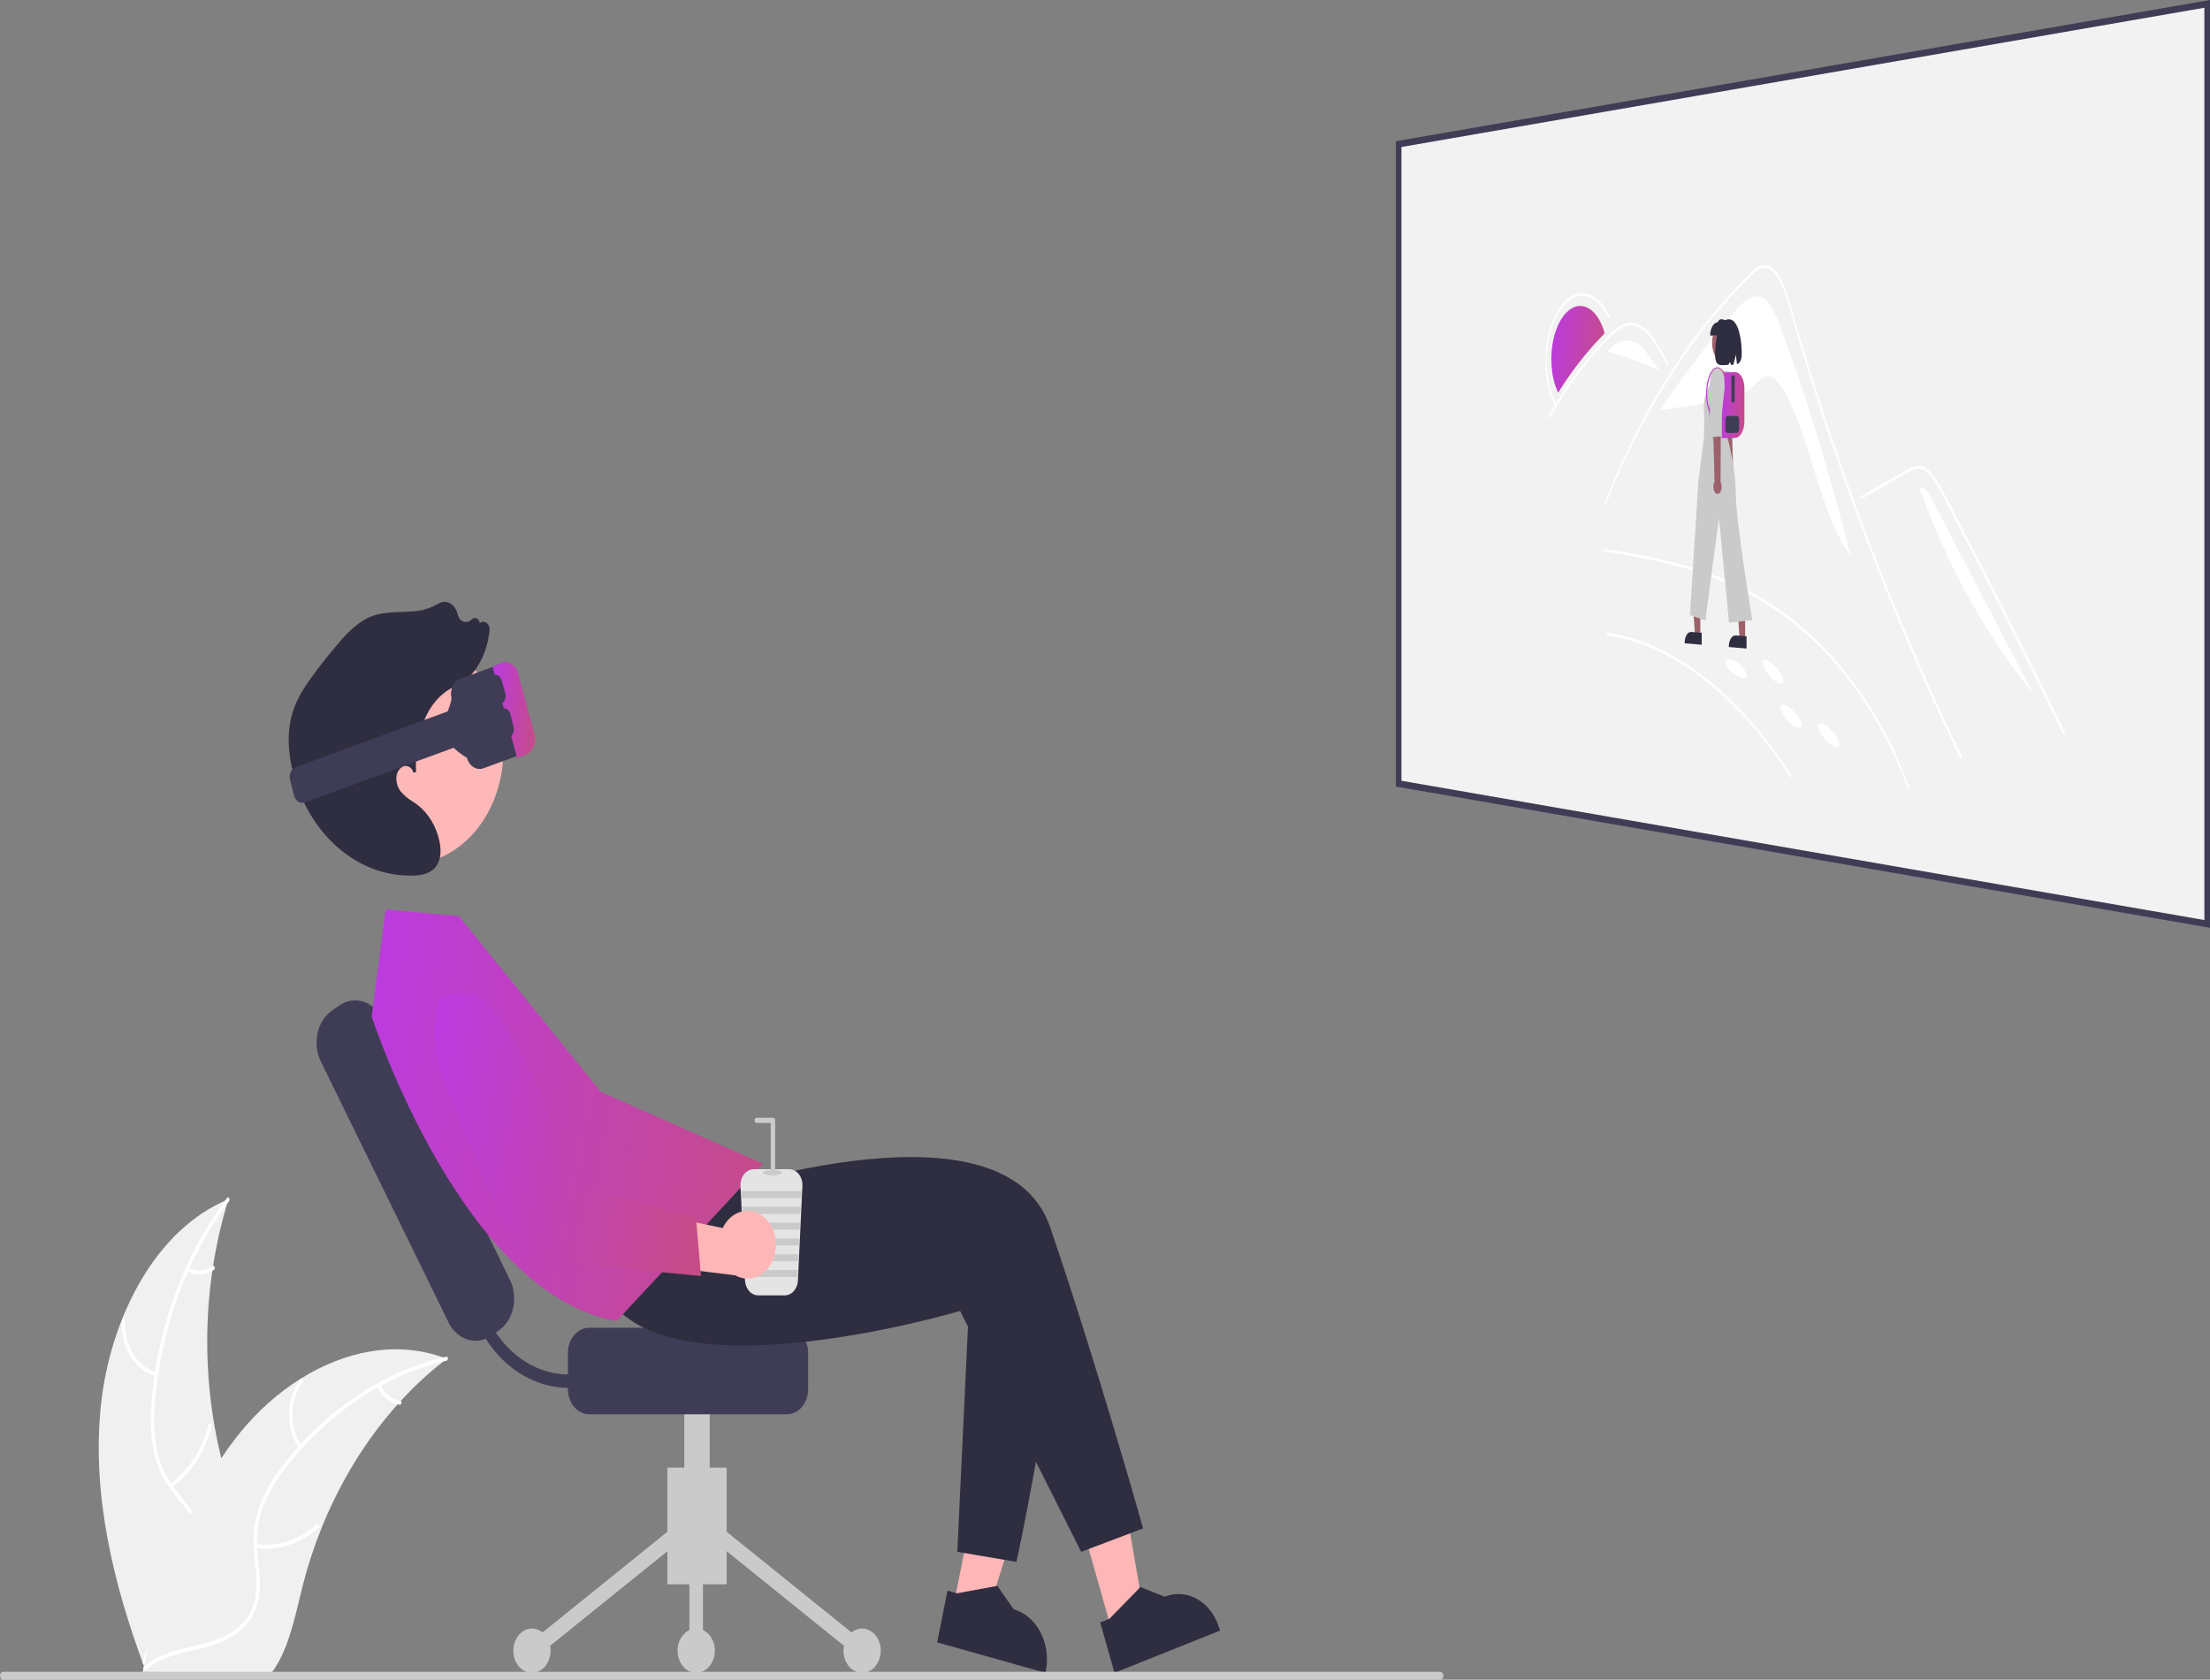 <svg width="292" height="222" viewBox="0 0 292 222" fill="none" xmlns="http://www.w3.org/2000/svg">
<rect x="0" y="0" width="292" height="222" fill="#808080" stroke="none"/>
<g clip-path="url(#clip0_232_1370)">
<path d="M13.329 185.772C14.563 173.975 20.713 162.351 30.178 158.512C26.446 170.654 26.446 183.975 30.18 196.117C31.635 200.793 33.662 205.815 32.294 210.528C31.443 213.46 29.361 215.704 27.033 217.107C24.705 218.51 22.122 219.179 19.571 219.834L19.069 220.328C15.02 209.458 12.095 197.569 13.329 185.772Z" fill="#F0F0F0"/>
<path d="M30.272 158.735C24.76 166.076 21.335 175.295 20.482 185.083C20.266 187.186 20.331 189.316 20.674 191.395C21.064 193.408 21.899 195.26 23.094 196.758C24.184 198.183 25.438 199.489 26.218 201.204C26.607 202.088 26.834 203.061 26.884 204.057C26.934 205.053 26.806 206.05 26.509 206.984C25.821 209.332 24.463 211.246 23.081 213.064C21.546 215.081 19.924 217.148 19.272 219.823C19.193 220.147 18.774 219.982 18.853 219.658C19.989 215.005 23.789 212.361 25.601 208.17C26.447 206.214 26.802 203.943 26.009 201.879C25.316 200.073 24.024 198.725 22.909 197.294C21.725 195.852 20.857 194.088 20.379 192.155C19.948 190.103 19.814 187.979 19.983 185.874C20.299 181.128 21.24 176.47 22.773 172.072C24.5 167.04 26.937 162.397 29.98 158.342C30.169 158.091 30.459 158.486 30.272 158.735H30.272Z" fill="white"/>
<path d="M20.6 181.912C19.238 181.519 18.038 180.563 17.214 179.216C16.39 177.868 15.996 176.216 16.102 174.554C16.125 174.218 16.565 174.244 16.543 174.581C16.441 176.127 16.809 177.666 17.578 178.919C18.347 180.173 19.468 181.058 20.738 181.415C21.014 181.493 20.875 181.99 20.6 181.912H20.6Z" fill="white"/>
<path d="M22.461 196.123C24.921 194.377 26.737 191.593 27.547 188.326C27.627 188.002 28.045 188.167 27.965 188.49C27.117 191.888 25.222 194.781 22.659 196.591C22.415 196.763 22.218 196.294 22.461 196.123V196.123Z" fill="white"/>
<path d="M24.908 167.536C25.409 167.819 25.96 167.95 26.514 167.916C27.067 167.883 27.604 167.687 28.078 167.345C28.32 167.169 28.517 167.638 28.276 167.813C27.751 168.187 27.157 168.403 26.546 168.442C25.935 168.48 25.325 168.34 24.77 168.034C24.716 168.01 24.671 167.963 24.645 167.901C24.619 167.84 24.614 167.769 24.63 167.703C24.649 167.637 24.688 167.583 24.74 167.552C24.793 167.521 24.853 167.515 24.908 167.536V167.536Z" fill="white"/>
<path d="M59.028 179.583C58.879 179.698 58.731 179.813 58.582 179.932C56.588 181.49 54.705 183.238 52.95 185.159C52.812 185.305 52.674 185.455 52.54 185.606C48.353 190.287 44.934 195.851 42.456 202.016C41.471 204.47 40.645 207.01 39.985 209.613C39.074 213.208 38.326 217.192 36.522 220.133C36.337 220.442 36.136 220.738 35.919 221.017H19.615C19.578 220.995 19.54 220.977 19.503 220.955L18.852 220.991C18.878 220.854 18.908 220.712 18.934 220.575C18.949 220.495 18.968 220.416 18.982 220.336C18.993 220.283 19.005 220.23 19.012 220.181C19.016 220.164 19.02 220.146 19.023 220.133C19.031 220.084 19.042 220.04 19.049 219.996C19.213 219.204 19.382 218.413 19.555 217.621C19.555 217.617 19.555 217.617 19.559 217.612C20.895 211.585 22.665 205.637 25.139 200.198C25.213 200.035 25.288 199.867 25.37 199.703C26.496 197.259 27.789 194.928 29.235 192.734C30.03 191.536 30.875 190.386 31.768 189.289C34.08 186.461 36.751 184.082 39.684 182.241C45.532 178.57 52.302 177.164 58.552 179.406C58.712 179.464 58.868 179.521 59.028 179.583Z" fill="#F0F0F0"/>
<path d="M58.992 179.829C50.872 181.746 43.468 186.655 37.829 193.859C36.592 195.385 35.565 197.132 34.786 199.038C34.078 200.923 33.807 202.999 34.001 205.051C34.151 206.969 34.49 208.91 34.245 210.837C34.107 211.821 33.796 212.76 33.331 213.591C32.867 214.422 32.26 215.127 31.55 215.66C29.81 217.042 27.757 217.599 25.733 218.061C23.485 218.573 21.144 219.063 19.268 220.732C19.041 220.934 18.79 220.503 19.017 220.301C22.281 217.398 26.654 218.007 30.224 215.957C31.89 215.001 33.323 213.442 33.736 211.226C34.097 209.288 33.748 207.287 33.583 205.347C33.368 203.348 33.568 201.318 34.166 199.433C34.861 197.486 35.83 195.694 37.03 194.134C39.686 190.571 42.797 187.526 46.249 185.111C50.176 182.329 54.474 180.366 58.958 179.307C59.235 179.241 59.267 179.764 58.992 179.829H58.992Z" fill="white"/>
<path d="M39.53 191.413C38.642 190.124 38.167 188.502 38.192 186.836C38.217 185.17 38.739 183.569 39.665 182.319C39.853 182.067 40.192 182.402 40.004 182.655C39.139 183.817 38.653 185.309 38.633 186.86C38.612 188.411 39.059 189.92 39.892 191.114C40.073 191.374 39.71 191.671 39.53 191.413H39.53Z" fill="white"/>
<path d="M33.818 204.091C36.666 204.457 39.526 203.534 41.828 201.505C42.056 201.304 42.306 201.735 42.079 201.936C39.681 204.042 36.703 204.995 33.739 204.606C33.457 204.569 33.537 204.054 33.818 204.091V204.091Z" fill="white"/>
<path d="M50.251 183.018C50.507 183.602 50.882 184.1 51.34 184.47C51.799 184.839 52.328 185.067 52.879 185.134C53.161 185.167 53.081 185.682 52.8 185.649C52.191 185.572 51.608 185.32 51.1 184.913C50.593 184.506 50.177 183.958 49.889 183.316C49.857 183.258 49.846 183.188 49.856 183.121C49.866 183.053 49.898 182.993 49.944 182.952C49.992 182.912 50.052 182.897 50.109 182.91C50.166 182.922 50.218 182.961 50.251 183.018V183.018Z" fill="white"/>
<path d="M146.947 215.667L151.27 213.939L147.717 193.297L141.338 195.848L146.947 215.667Z" fill="#FFB6B6"/>
<path d="M145.37 214.431L146.586 213.944L150.687 209.748L153.882 211.026L153.883 211.026C155.321 210.451 156.893 210.579 158.253 211.381C159.613 212.184 160.648 213.595 161.133 215.305L161.192 215.515L147.254 221.089L145.37 214.431Z" fill="#2F2E41"/>
<path d="M125.976 212.27L130.414 213.518L136.574 193.762L130.024 191.921L125.976 212.27Z" fill="#FFB6B6"/>
<path d="M125.186 210.23L126.436 210.581L131.782 209.594L133.927 212.687L133.927 212.687C135.404 213.102 136.682 214.198 137.48 215.734C138.277 217.269 138.529 219.118 138.18 220.874L138.137 221.089L123.826 217.066L125.186 210.23Z" fill="#2F2E41"/>
<path d="M88.182 209.389H96.012V193.966H88.182V209.389Z" fill="#CACACA"/>
<path d="M95.62 202.127L94.615 203.887L113.405 219.044L114.41 217.284L95.62 202.127Z" fill="#CACACA"/>
<path d="M88.575 202.127L69.784 217.284L70.789 219.044L89.58 203.887L88.575 202.127Z" fill="#CACACA"/>
<path d="M113.908 221.089C115.267 221.089 116.369 219.78 116.369 218.164C116.369 216.549 115.267 215.239 113.908 215.239C112.549 215.239 111.447 216.549 111.447 218.164C111.447 219.78 112.549 221.089 113.908 221.089Z" fill="#CACACA"/>
<path d="M91.985 221.089C93.344 221.089 94.446 219.78 94.446 218.164C94.446 216.549 93.344 215.239 91.985 215.239C90.626 215.239 89.525 216.549 89.525 218.164C89.525 219.78 90.626 221.089 91.985 221.089Z" fill="#CACACA"/>
<path d="M70.286 221.089C71.645 221.089 72.747 219.78 72.747 218.164C72.747 216.549 71.645 215.239 70.286 215.239C68.927 215.239 67.826 216.549 67.826 218.164C67.826 219.78 68.927 221.089 70.286 221.089Z" fill="#CACACA"/>
<path d="M92.88 203.007H91.09V218.164H92.88V203.007Z" fill="#CACACA"/>
<path d="M90.419 200.879H93.775V180.404H90.419V200.879Z" fill="#CACACA"/>
<path d="M75.038 183.595V178.808C75.039 177.927 75.334 177.082 75.858 176.459C76.382 175.836 77.093 175.485 77.834 175.484H103.982C104.723 175.485 105.434 175.836 105.958 176.459C106.483 177.082 106.778 177.927 106.778 178.808V183.595C106.778 184.476 106.483 185.321 105.958 185.944C105.434 186.567 104.723 186.918 103.982 186.919H77.834C77.093 186.918 76.382 186.567 75.858 185.944C75.334 185.321 75.039 184.476 75.038 183.595Z" fill="#3F3D56"/>
<path d="M59.259 174.768L42.378 140.264C41.829 139.139 41.678 137.801 41.958 136.544C42.237 135.286 42.925 134.212 43.871 133.557L44.857 132.875C45.804 132.222 46.929 132.043 47.987 132.375C49.045 132.708 49.949 133.526 50.5 134.649L67.381 169.153C67.93 170.278 68.081 171.616 67.802 172.873C67.522 174.131 66.834 175.205 65.888 175.86L64.902 176.542C63.955 177.195 62.83 177.375 61.772 177.042C60.714 176.709 59.811 175.891 59.259 174.768V174.768Z" fill="#3F3D56"/>
<path d="M75.148 183.43C71.499 183.425 68 181.7 65.42 178.633C62.84 175.565 61.388 171.407 61.384 167.069H62.872C62.872 169.742 63.49 172.364 64.658 174.648C65.826 176.932 67.5 178.791 69.496 180.022C71.492 181.253 73.734 181.809 75.978 181.628C78.221 181.448 80.38 180.539 82.219 178.999L83.077 180.444C80.759 182.394 77.988 183.438 75.148 183.43V183.43Z" fill="#3F3D56"/>
<path d="M90.772 158.667C90.772 158.667 132.436 143.632 138.76 162.205C145.084 180.777 151.036 202.003 151.036 202.003L142.852 205.098L126.856 173.26C126.856 173.26 88.3 184.757 80.236 171.27L90.772 158.667Z" fill="#2F2E41"/>
<path d="M60.64 121.08L50.968 120.196L49.108 134.346C49.108 134.346 61.012 171.049 81.472 174.586L100.816 153.803L79.392 144.315L60.64 121.08Z" fill="url(#paint0_linear_232_1370)"/>
<path d="M59.509 112.668C65.758 108.959 68.295 99.931 65.175 92.503C62.056 85.075 54.461 82.06 48.212 85.768C41.963 89.476 39.426 98.504 42.546 105.933C45.666 113.361 53.26 116.376 59.509 112.668Z" fill="#FFB8B8"/>
<path d="M57.37 114.79C56.786 115.371 55.906 115.677 54.703 115.721C51.162 115.851 47.683 114.597 44.799 112.15C41.916 109.703 39.787 106.199 38.74 102.176C38.213 100.152 37.767 97.132 38.633 94.24C39.256 92.163 40.479 90.42 41.576 88.95C42.526 87.677 43.517 86.429 44.523 85.243C45.724 83.826 47.155 82.251 48.951 81.512C50.267 80.97 51.678 80.922 53.042 80.875C53.517 80.859 54.009 80.842 54.486 80.804C55.674 80.756 56.84 80.411 57.908 79.79C58.127 79.65 58.369 79.568 58.617 79.549C58.866 79.53 59.114 79.575 59.347 79.68C59.584 79.786 59.798 79.952 59.976 80.165C60.155 80.379 60.292 80.636 60.38 80.918C60.552 81.473 60.708 81.973 61.235 82.157C61.425 82.218 61.625 82.223 61.817 82.171C62.009 82.118 62.188 82.011 62.337 81.858C62.415 81.777 62.51 81.721 62.611 81.694C62.713 81.668 62.818 81.672 62.918 81.706C63.018 81.739 63.11 81.801 63.185 81.886C63.26 81.971 63.317 82.076 63.35 82.193L63.394 82.345C63.502 82.257 63.627 82.2 63.757 82.182C63.888 82.163 64.02 82.182 64.143 82.238C64.321 82.314 64.472 82.46 64.571 82.652C64.67 82.844 64.71 83.07 64.686 83.293C64.51 85.133 63.903 86.878 62.934 88.329C62.265 89.312 61.439 90.129 60.505 90.733L60.355 90.832L60.251 90.646C56.049 92.492 54.765 97.726 54.973 102.045L54.605 102.103C54.577 101.963 54.525 101.831 54.452 101.715C54.38 101.6 54.288 101.502 54.183 101.43C54.062 101.338 53.926 101.276 53.785 101.247C53.643 101.217 53.498 101.221 53.357 101.259C53.09 101.359 52.855 101.551 52.679 101.81C52.504 102.069 52.397 102.384 52.372 102.715C52.353 103.061 52.395 103.409 52.495 103.735C52.595 104.061 52.751 104.358 52.953 104.609C53.393 105.128 53.901 105.559 54.457 105.884C54.709 106.053 54.97 106.228 55.217 106.42C56.616 107.518 57.625 109.19 58.052 111.117C58.244 111.998 58.354 113.256 57.789 114.242C57.671 114.447 57.53 114.631 57.37 114.79V114.79Z" fill="#2F2E41"/>
<path d="M140.406 167.899C138.459 187.802 134.296 206.425 134.296 206.425L126.484 205.098L128.263 167.567" fill="#2F2E41"/>
<path d="M63.375 101.631C63.001 101.631 62.638 101.489 62.337 101.225C62.036 100.961 61.814 100.591 61.703 100.166C56.627 97.022 59.311 94.804 59.66 92.308C59.593 92.047 59.569 91.773 59.59 91.501C59.611 91.23 59.677 90.966 59.785 90.724C59.892 90.483 60.038 90.269 60.215 90.095C60.391 89.921 60.595 89.79 60.815 89.709L66.004 87.803C66.447 87.64 66.926 87.694 67.336 87.951C67.746 88.208 68.053 88.648 68.19 89.175L70.233 97.033C70.37 97.56 70.325 98.129 70.108 98.616C69.892 99.104 69.522 99.469 69.079 99.632L63.89 101.538C63.723 101.6 63.55 101.631 63.375 101.631V101.631Z" fill="#3F3D56"/>
<path d="M66.766 87.53C67.144 87.527 67.512 87.669 67.817 87.934C68.121 88.199 68.346 88.574 68.458 89.003L70.61 97.038C70.755 97.576 70.719 98.161 70.508 98.668C70.406 98.916 70.264 99.138 70.09 99.321C69.915 99.503 69.712 99.642 69.492 99.731L68.325 100.196L65.085 88.101L66.252 87.636C66.418 87.569 66.591 87.534 66.766 87.53V87.53Z" fill="url(#paint1_linear_232_1370)"/>
<path d="M39.942 106.108C39.701 106.107 39.465 106.015 39.271 105.845C39.077 105.675 38.933 105.435 38.861 105.16L38.321 103.081C38.277 102.912 38.261 102.735 38.275 102.559C38.289 102.384 38.332 102.213 38.401 102.057C38.471 101.901 38.565 101.763 38.679 101.65C38.794 101.537 38.925 101.452 39.067 101.4L62.497 92.794C62.639 92.742 62.788 92.723 62.936 92.739C63.084 92.756 63.227 92.807 63.358 92.889C63.49 92.972 63.606 93.084 63.701 93.22C63.796 93.356 63.867 93.512 63.911 93.681L64.451 95.76C64.54 96.101 64.51 96.469 64.371 96.784C64.231 97.099 63.991 97.335 63.705 97.441L40.276 106.048C40.168 106.087 40.055 106.108 39.942 106.108V106.108Z" fill="#3F3D56"/>
<path d="M103.678 171.203H100.186C99.738 171.203 99.307 170.999 98.981 170.633C98.656 170.266 98.46 169.766 98.435 169.234L97.843 156.731C97.829 156.448 97.865 156.164 97.947 155.898C98.029 155.632 98.155 155.388 98.319 155.182C98.483 154.975 98.681 154.811 98.9 154.699C99.119 154.587 99.356 154.529 99.594 154.529H104.27C104.508 154.529 104.745 154.587 104.964 154.699C105.183 154.811 105.381 154.975 105.545 155.182C105.709 155.388 105.835 155.632 105.917 155.898C105.999 156.165 106.035 156.448 106.021 156.731L105.429 169.234C105.404 169.766 105.208 170.266 104.883 170.633C104.557 170.999 104.126 171.203 103.678 171.203Z" fill="#E4E4E4"/>
<path d="M105.89 157.424L105.846 158.35H98.018L97.973 157.424H105.89Z" fill="#CACACA"/>
<path d="M105.791 159.508L105.748 160.435H98.116L98.073 159.508H105.791Z" fill="#CACACA"/>
<path d="M105.694 161.592L105.649 162.519H98.215L98.17 161.592H105.694Z" fill="#CACACA"/>
<path d="M105.594 163.677L105.55 164.603H98.314L98.269 163.677H105.594Z" fill="#CACACA"/>
<path d="M105.495 165.761L105.452 166.687H98.412L98.369 165.761H105.495Z" fill="#CACACA"/>
<path d="M105.398 167.845L105.353 168.771H98.511L98.466 167.845H105.398Z" fill="#CACACA"/>
<path d="M102.029 155.34C102.729 155.34 103.296 155.184 103.296 154.992C103.296 154.801 102.729 154.645 102.029 154.645C101.33 154.645 100.763 154.801 100.763 154.992C100.763 155.184 101.33 155.34 102.029 155.34Z" fill="#CACACA"/>
<path d="M102.125 155.34C102.087 155.34 102.049 155.331 102.013 155.313C101.978 155.296 101.946 155.27 101.919 155.238C101.891 155.206 101.87 155.168 101.855 155.125C101.841 155.083 101.833 155.038 101.833 154.993V148.413H99.984C99.906 148.413 99.832 148.376 99.778 148.311C99.723 148.246 99.693 148.158 99.693 148.066C99.693 147.974 99.723 147.886 99.778 147.821C99.832 147.756 99.906 147.719 99.984 147.719H102.125C102.164 147.719 102.202 147.728 102.237 147.745C102.273 147.763 102.305 147.788 102.332 147.82C102.359 147.853 102.381 147.891 102.395 147.933C102.41 147.975 102.417 148.02 102.417 148.066V154.993C102.417 155.038 102.41 155.083 102.395 155.125C102.381 155.168 102.359 155.206 102.332 155.238C102.305 155.27 102.273 155.296 102.237 155.313C102.202 155.331 102.164 155.34 102.125 155.34V155.34Z" fill="#CACACA"/>
<path d="M101.126 161.04C100.703 160.628 100.209 160.331 99.679 160.17C99.149 160.01 98.596 159.989 98.059 160.11C97.522 160.23 97.013 160.49 96.569 160.869C96.125 161.249 95.757 161.74 95.49 162.307L82.402 159.536L85.135 167.077L97.144 168.553C97.975 169.023 98.923 169.114 99.807 168.81C100.692 168.505 101.451 167.825 101.942 166.899C102.433 165.973 102.621 164.865 102.47 163.785C102.32 162.706 101.841 161.729 101.126 161.04H101.126Z" fill="#FFB6B6"/>
<path d="M92.616 168.637L68.631 166.396L68.583 166.288C68.491 166.082 59.403 145.618 58.066 140.923C57.234 138.095 57.24 135.015 58.084 132.193L58.109 132.125L58.163 132.088C59.268 131.335 60.556 131.053 61.815 131.287C63.074 131.522 64.227 132.259 65.086 133.378C69.207 138.805 72.211 145.297 73.861 152.34L74.795 156.348L91.956 160.917L92.616 168.637Z" fill="url(#paint2_linear_232_1370)"/>
<path d="M184.798 19.047L291.628 0.511V122.108L184.798 103.572V19.047Z" fill="#F2F2F2"/>
<path d="M292 122.619L184.426 103.955V18.665L292 0V122.619ZM185.17 103.19L291.256 121.596V1.023L185.17 19.43V103.19Z" fill="#3F3D56"/>
<path d="M235.297 43.316C235.138 42.886 234.972 42.45 234.794 42.029C234.624 41.62 234.432 41.222 234.22 40.841C234.028 40.492 233.803 40.171 233.548 39.885C233.318 39.626 233.046 39.426 232.749 39.296C232.426 39.163 232.078 39.136 231.742 39.217C231.392 39.305 231.057 39.463 230.751 39.685C230.414 39.926 230.095 40.203 229.799 40.511C229.491 40.824 229.192 41.165 228.906 41.504C228.056 42.514 227.22 43.536 226.395 44.572C225.577 45.603 224.77 46.646 223.975 47.702C223.186 48.751 222.409 49.814 221.644 50.889C220.884 51.958 220.135 53.04 219.399 54.134L219.402 54.198L221.128 53.944L222.876 53.686L224.646 53.425L226.437 53.16C226.872 53.096 227.312 53.029 227.752 52.943C228.197 52.859 228.637 52.747 229.071 52.606C229.515 52.462 229.947 52.271 230.363 52.036C230.802 51.787 231.216 51.48 231.597 51.122C231.748 50.98 231.898 50.826 232.049 50.674C232.2 50.522 232.353 50.372 232.507 50.237C232.656 50.104 232.815 49.988 232.982 49.891C233.14 49.799 233.31 49.741 233.485 49.718C233.698 49.696 233.913 49.735 234.111 49.831C234.322 49.936 234.518 50.078 234.693 50.255C234.886 50.448 235.064 50.662 235.225 50.893C235.395 51.136 235.555 51.389 235.704 51.65C236.609 53.29 237.375 55.032 237.992 56.851C238.662 58.735 239.257 60.722 239.872 62.693C240.488 64.671 241.121 66.634 241.86 68.465C242.555 70.264 243.442 71.948 244.501 73.476C243.838 70.797 243.146 68.152 242.425 65.541C241.708 62.944 240.964 60.383 240.193 57.858C239.425 55.348 238.631 52.877 237.813 50.445C236.998 48.028 236.16 45.651 235.296 43.316H235.297Z" fill="white"/>
<path d="M212.015 44.034L211.988 44.071L211.962 44.107L211.935 44.143L211.909 44.178C211.844 44.242 211.78 44.306 211.716 44.371C211.651 44.437 211.587 44.502 211.524 44.568C211.46 44.634 211.396 44.701 211.333 44.768L211.144 44.97C211.026 45.096 210.908 45.224 210.79 45.352C210.673 45.481 210.556 45.61 210.44 45.741C210.324 45.872 210.209 46.005 210.094 46.139C209.979 46.274 209.864 46.408 209.75 46.542C209.523 46.811 209.299 47.085 209.076 47.362C208.854 47.64 208.634 47.921 208.416 48.206C208.199 48.491 207.983 48.781 207.77 49.075C207.557 49.369 207.346 49.667 207.138 49.969C207.03 50.126 206.922 50.283 206.816 50.442C206.709 50.601 206.603 50.761 206.498 50.922C206.392 51.082 206.288 51.245 206.184 51.408C206.08 51.572 205.976 51.735 205.873 51.898L205.851 51.853L205.829 51.809L205.807 51.765L205.787 51.715L205.782 51.703L205.777 51.691L205.772 51.68L205.767 51.668C205.548 51.161 205.375 50.627 205.252 50.076C205.122 49.497 205.037 48.905 204.998 48.307C204.957 47.695 204.961 47.079 205.01 46.467C205.059 45.853 205.155 45.246 205.297 44.654C205.43 44.093 205.612 43.551 205.839 43.035C206.041 42.572 206.291 42.142 206.583 41.752C206.842 41.404 207.146 41.108 207.483 40.872C207.794 40.656 208.138 40.515 208.495 40.459C208.841 40.407 209.193 40.445 209.526 40.57C209.873 40.704 210.196 40.914 210.478 41.189C210.796 41.498 211.072 41.862 211.299 42.268C211.561 42.733 211.774 43.234 211.934 43.76L211.937 43.77L211.94 43.779L211.943 43.789L211.946 43.798L211.963 43.857L211.981 43.916L211.998 43.976L212.015 44.034Z" fill="url(#paint3_linear_232_1370)"/>
<path d="M212.386 84.005C212.78 84.057 213.175 84.122 213.57 84.199C213.966 84.275 214.363 84.364 214.761 84.464C215.16 84.565 215.559 84.679 215.959 84.805C216.359 84.931 216.761 85.069 217.164 85.221C218.406 85.691 219.621 86.258 220.801 86.918C222.049 87.615 223.261 88.401 224.429 89.272C225.672 90.199 226.871 91.206 228.02 92.29C229.245 93.446 230.42 94.675 231.539 95.974C231.925 96.419 232.307 96.876 232.686 97.344C233.066 97.813 233.442 98.294 233.817 98.787C234.191 99.28 234.562 99.784 234.929 100.3C235.297 100.816 235.661 101.343 236.023 101.883L236.156 102.082L236.288 102.282L236.42 102.484L236.552 102.686C236.561 102.703 236.575 102.718 236.59 102.728C236.606 102.739 236.623 102.744 236.641 102.744C236.656 102.743 236.671 102.737 236.684 102.728C236.698 102.719 236.709 102.707 236.718 102.692C236.74 102.658 236.752 102.617 236.753 102.574C236.754 102.525 236.741 102.476 236.716 102.437C236.356 101.884 235.993 101.341 235.625 100.809C235.257 100.277 234.886 99.758 234.512 99.252C234.14 98.745 233.763 98.249 233.382 97.764C233.001 97.279 232.618 96.807 232.235 96.349C231.851 95.89 231.464 95.443 231.074 95.007C230.684 94.571 230.293 94.148 229.9 93.738C229.507 93.327 229.112 92.929 228.715 92.544C228.317 92.158 227.919 91.784 227.52 91.422C227.12 91.06 226.718 90.71 226.315 90.372C225.911 90.034 225.508 89.708 225.103 89.394C224.699 89.082 224.294 88.781 223.887 88.492C223.481 88.204 223.074 87.927 222.668 87.663C222.262 87.401 221.856 87.15 221.448 86.912C221.041 86.673 220.634 86.448 220.228 86.235C219.823 86.022 219.417 85.821 219.009 85.633C218.602 85.444 218.196 85.268 217.792 85.105C217.388 84.942 216.985 84.791 216.582 84.652C216.178 84.514 215.777 84.388 215.376 84.275C214.976 84.161 214.576 84.06 214.177 83.971C213.778 83.882 213.38 83.805 212.985 83.741L212.836 83.717L212.687 83.695L212.535 83.673L212.386 83.653C212.373 83.653 212.36 83.657 212.349 83.666C212.337 83.675 212.327 83.687 212.319 83.701C212.31 83.718 212.304 83.736 212.3 83.755C212.295 83.777 212.292 83.8 212.292 83.822C212.292 83.845 212.295 83.867 212.3 83.889C212.304 83.909 212.311 83.928 212.319 83.946C212.327 83.961 212.337 83.975 212.349 83.986C212.36 83.996 212.373 84.003 212.386 84.005H212.386Z" fill="white"/>
<path d="M212.014 72.871C212.718 72.99 213.426 73.112 214.138 73.235C214.849 73.359 215.568 73.49 216.295 73.629C217.021 73.768 217.751 73.915 218.484 74.071C219.221 74.23 219.96 74.403 220.703 74.588C221.452 74.765 222.204 74.966 222.957 75.19C223.715 75.415 224.475 75.664 225.237 75.935C226.003 76.208 226.77 76.505 227.539 76.825C228.312 77.149 229.086 77.497 229.862 77.868C230.552 78.198 231.24 78.558 231.927 78.949C232.613 79.339 233.301 79.76 233.989 80.211C234.677 80.665 235.362 81.149 236.045 81.663C236.727 82.177 237.409 82.723 238.091 83.301C238.728 83.844 239.358 84.419 239.982 85.026C240.605 85.633 241.222 86.274 241.834 86.949C242.445 87.625 243.048 88.331 243.641 89.069C244.234 89.806 244.819 90.577 245.396 91.381C245.966 92.174 246.52 93.001 247.055 93.863C247.591 94.724 248.112 95.62 248.618 96.551C249.121 97.482 249.606 98.443 250.071 99.434C250.536 100.426 250.981 101.447 251.406 102.499C251.459 102.632 251.511 102.765 251.563 102.897C251.615 103.03 251.667 103.164 251.718 103.299C251.77 103.434 251.82 103.569 251.871 103.704C251.922 103.839 251.971 103.975 252.02 104.111C252.027 104.134 252.038 104.156 252.052 104.174C252.066 104.191 252.083 104.206 252.102 104.215C252.118 104.221 252.134 104.223 252.15 104.22C252.166 104.218 252.181 104.211 252.194 104.2C252.224 104.175 252.246 104.139 252.254 104.097C252.265 104.043 252.26 103.987 252.24 103.938C251.838 102.852 251.414 101.792 250.966 100.759C250.518 99.726 250.049 98.727 249.56 97.762C249.073 96.794 248.566 95.858 248.039 94.952C247.512 94.046 246.969 93.178 246.41 92.347C245.847 91.51 245.272 90.704 244.686 89.928C244.099 89.152 243.505 88.411 242.902 87.703C242.3 86.996 241.688 86.32 241.067 85.677C240.446 85.033 239.82 84.425 239.189 83.852C238.531 83.254 237.868 82.687 237.2 82.148C236.533 81.609 235.864 81.103 235.196 80.629C234.526 80.154 233.855 79.708 233.181 79.293C232.507 78.877 231.833 78.493 231.159 78.14C230.38 77.735 229.601 77.357 228.822 77.004C228.049 76.653 227.276 76.329 226.504 76.031C225.735 75.732 224.969 75.459 224.206 75.212C223.446 74.966 222.688 74.745 221.932 74.549C221.175 74.342 220.421 74.153 219.669 73.98C218.922 73.806 218.178 73.645 217.437 73.497C216.701 73.35 215.968 73.21 215.239 73.078C214.515 72.947 213.794 72.822 213.075 72.7L212.809 72.656L212.543 72.612L212.278 72.566L212.014 72.521C212 72.519 211.986 72.522 211.973 72.53C211.961 72.538 211.951 72.55 211.944 72.566C211.928 72.601 211.92 72.641 211.921 72.681C211.921 72.724 211.929 72.767 211.945 72.806C211.951 72.822 211.961 72.837 211.973 72.848C211.985 72.86 211.999 72.867 212.014 72.871V72.871Z" fill="white"/>
<path d="M259.015 100.226C258.901 99.99 258.787 99.753 258.674 99.515C258.56 99.277 258.447 99.04 258.335 98.804C258.222 98.569 258.109 98.332 257.997 98.094C257.885 97.857 257.773 97.62 257.662 97.384C256.756 95.46 255.869 93.533 255 91.603C254.136 89.683 253.29 87.76 252.462 85.833C251.638 83.917 250.832 81.996 250.044 80.071C249.259 78.155 248.49 76.235 247.738 74.311C247.229 73.009 246.729 71.706 246.236 70.4C245.744 69.095 245.26 67.793 244.785 66.492C244.311 65.192 243.845 63.889 243.386 62.585C242.927 61.28 242.477 59.977 242.035 58.676C241.825 58.057 241.617 57.438 241.41 56.819C241.203 56.2 240.998 55.581 240.795 54.962C240.592 54.343 240.391 53.724 240.192 53.105C239.992 52.486 239.795 51.867 239.599 51.247C239.447 50.767 239.297 50.287 239.147 49.807C238.997 49.326 238.848 48.846 238.7 48.366C238.553 47.885 238.406 47.405 238.261 46.925C238.116 46.444 237.971 45.963 237.828 45.483C237.787 45.346 237.746 45.208 237.706 45.071C237.666 44.933 237.625 44.796 237.586 44.658C237.546 44.52 237.506 44.383 237.466 44.245L237.347 43.832C237.254 43.507 237.162 43.183 237.069 42.859C236.977 42.535 236.884 42.211 236.791 41.889C236.698 41.566 236.604 41.245 236.509 40.924C236.415 40.604 236.319 40.285 236.221 39.968C236.11 39.607 235.994 39.242 235.868 38.884C235.742 38.525 235.608 38.174 235.463 37.838C235.323 37.511 235.165 37.195 234.99 36.892C234.827 36.608 234.64 36.344 234.432 36.105C234.343 35.999 234.247 35.901 234.145 35.814C234.048 35.731 233.944 35.659 233.836 35.598C233.732 35.54 233.623 35.493 233.511 35.46C233.401 35.427 233.288 35.407 233.174 35.401C233.013 35.399 232.852 35.426 232.697 35.481C232.538 35.538 232.384 35.614 232.239 35.709C232.086 35.808 231.939 35.919 231.798 36.041C231.654 36.163 231.512 36.296 231.373 36.43C230.358 37.422 229.366 38.456 228.397 39.531C227.437 40.598 226.5 41.706 225.589 42.853C224.683 43.992 223.801 45.169 222.945 46.384C222.093 47.591 221.267 48.834 220.465 50.113C219.667 51.381 218.894 52.679 218.147 54.007C217.405 55.329 216.688 56.681 215.997 58.062C215.309 59.436 214.648 60.839 214.012 62.27C213.38 63.692 212.775 65.141 212.194 66.619C212.189 66.637 212.18 66.653 212.169 66.666C212.157 66.679 212.143 66.688 212.128 66.694C212.115 66.696 212.102 66.695 212.09 66.69C212.077 66.685 212.066 66.677 212.057 66.666C212.034 66.641 212.019 66.607 212.013 66.57C212.005 66.525 212.01 66.479 212.027 66.438C212.097 66.258 212.168 66.079 212.239 65.9C212.311 65.721 212.382 65.543 212.455 65.366C212.527 65.189 212.599 65.011 212.672 64.833C212.745 64.654 212.818 64.477 212.892 64.302C213.811 62.099 214.789 59.959 215.824 57.884C216.866 55.795 217.966 53.775 219.126 51.823C220.293 49.857 221.518 47.964 222.8 46.146C224.093 44.312 225.444 42.558 226.852 40.883C227.09 40.601 227.329 40.321 227.571 40.043C227.812 39.766 228.055 39.49 228.3 39.217C228.545 38.944 228.792 38.673 229.04 38.405C229.288 38.136 229.538 37.87 229.79 37.606C229.917 37.473 230.044 37.341 230.172 37.208C230.3 37.076 230.428 36.945 230.557 36.814C230.685 36.683 230.815 36.553 230.944 36.425C231.074 36.296 231.204 36.169 231.336 36.044C231.458 35.91 231.588 35.786 231.724 35.671C231.855 35.562 231.992 35.464 232.134 35.377C232.27 35.293 232.412 35.221 232.558 35.161C232.7 35.103 232.846 35.059 232.994 35.028C233.481 34.977 233.966 35.154 234.344 35.523C234.773 35.944 235.13 36.459 235.397 37.039C235.711 37.695 235.982 38.38 236.207 39.087C236.443 39.804 236.648 40.526 236.832 41.171C236.89 41.374 236.948 41.578 237.007 41.78C237.065 41.983 237.124 42.186 237.183 42.389C237.241 42.592 237.3 42.795 237.36 42.998C237.419 43.2 237.479 43.403 237.538 43.606C237.764 44.376 237.992 45.145 238.223 45.914C238.454 46.683 238.688 47.452 238.924 48.221C239.161 48.991 239.4 49.76 239.642 50.529C239.884 51.297 240.129 52.066 240.376 52.836C240.529 53.311 240.683 53.786 240.838 54.26C240.993 54.734 241.149 55.209 241.306 55.685C241.463 56.16 241.621 56.635 241.781 57.11C241.94 57.584 242.1 58.059 242.26 58.533C242.764 60.015 243.277 61.494 243.8 62.971C244.325 64.453 244.859 65.933 245.404 67.41C245.949 68.893 246.506 70.374 247.074 71.852C247.643 73.337 248.222 74.819 248.812 76.3C249.596 78.27 250.399 80.236 251.22 82.198C252.045 84.17 252.888 86.139 253.749 88.103C254.617 90.078 255.504 92.051 256.409 94.021C257.32 96.001 258.251 97.98 259.202 99.956C259.226 100.006 259.237 100.064 259.232 100.121C259.228 100.17 259.212 100.216 259.187 100.254C259.177 100.27 259.164 100.283 259.15 100.292C259.135 100.301 259.119 100.305 259.102 100.305C259.083 100.302 259.065 100.292 259.05 100.279C259.035 100.265 259.023 100.246 259.015 100.226V100.226Z" fill="white"/>
<path d="M220.285 48.294L220.205 48.14L220.125 47.986L220.044 47.831L219.964 47.677C219.751 47.273 219.535 46.87 219.312 46.481C219.09 46.091 218.861 45.712 218.622 45.361C218.392 45.016 218.144 44.69 217.878 44.383C217.627 44.094 217.353 43.835 217.06 43.609C216.926 43.504 216.787 43.41 216.642 43.33C216.503 43.252 216.359 43.187 216.212 43.135C216.067 43.084 215.92 43.048 215.771 43.026C215.623 43.004 215.474 42.996 215.325 43.003C215.17 43.021 215.017 43.052 214.866 43.095C214.712 43.139 214.562 43.195 214.414 43.263C214.263 43.332 214.116 43.413 213.974 43.504C213.826 43.599 213.683 43.703 213.546 43.818C213.48 43.87 213.414 43.924 213.348 43.979C213.282 44.035 213.217 44.091 213.152 44.148C213.087 44.207 213.022 44.266 212.958 44.325C212.894 44.384 212.83 44.445 212.766 44.508C212.693 44.579 212.621 44.651 212.549 44.723C212.477 44.796 212.405 44.87 212.333 44.944C212.262 45.018 212.191 45.093 212.12 45.168L211.907 45.393C211.774 45.534 211.642 45.676 211.511 45.82C211.38 45.964 211.249 46.108 211.119 46.255C210.988 46.402 210.859 46.549 210.73 46.697C210.601 46.844 210.472 46.994 210.345 47.146C210.091 47.446 209.839 47.751 209.59 48.061C209.341 48.371 209.095 48.685 208.852 49.003C208.609 49.321 208.368 49.644 208.129 49.972C207.891 50.3 207.655 50.632 207.422 50.968C207.302 51.142 207.182 51.318 207.062 51.494C206.943 51.671 206.824 51.849 206.707 52.028C206.589 52.206 206.472 52.387 206.356 52.568C206.24 52.749 206.124 52.932 206.009 53.115C205.903 53.285 205.797 53.457 205.691 53.629C205.586 53.801 205.481 53.974 205.377 54.148C205.274 54.322 205.17 54.497 205.068 54.673C204.965 54.849 204.863 55.026 204.761 55.204C204.755 55.219 204.745 55.231 204.733 55.24C204.721 55.248 204.707 55.252 204.693 55.252C204.68 55.248 204.668 55.242 204.657 55.233C204.647 55.224 204.638 55.212 204.632 55.198C204.615 55.165 204.605 55.126 204.604 55.087C204.603 55.044 204.613 55.001 204.633 54.965L204.713 54.822L204.794 54.681L204.875 54.541L204.956 54.402C205.033 54.271 205.11 54.141 205.187 54.011C205.264 53.881 205.341 53.752 205.419 53.623C205.497 53.494 205.575 53.365 205.654 53.237C205.733 53.109 205.812 52.982 205.892 52.855C206.036 52.623 206.182 52.393 206.33 52.166C206.477 51.938 206.626 51.711 206.776 51.486C206.925 51.263 207.075 51.041 207.227 50.82C207.379 50.599 207.532 50.38 207.687 50.162C207.927 49.824 208.17 49.49 208.416 49.161C208.661 48.832 208.909 48.508 209.16 48.188C209.411 47.867 209.665 47.552 209.921 47.242C210.178 46.931 210.438 46.625 210.7 46.323C210.832 46.172 210.963 46.023 211.096 45.875C211.228 45.727 211.361 45.58 211.495 45.433C211.629 45.287 211.764 45.143 211.899 45C212.034 44.857 212.169 44.715 212.306 44.575L212.43 44.448C212.471 44.406 212.513 44.365 212.555 44.324C212.597 44.282 212.639 44.241 212.681 44.201C212.723 44.16 212.765 44.12 212.807 44.08C212.903 43.987 213 43.896 213.098 43.809C213.196 43.722 213.295 43.639 213.396 43.559C213.495 43.479 213.596 43.402 213.698 43.33C213.8 43.257 213.903 43.187 214.006 43.121C214.149 43.028 214.298 42.947 214.452 42.878C214.601 42.813 214.753 42.76 214.909 42.722C215.061 42.685 215.216 42.662 215.372 42.654C215.527 42.646 215.682 42.653 215.837 42.675C215.988 42.704 216.137 42.745 216.283 42.799C216.432 42.854 216.577 42.921 216.718 42.999C216.864 43.079 217.005 43.17 217.141 43.272C217.282 43.378 217.418 43.493 217.548 43.618C217.836 43.89 218.105 44.19 218.352 44.515C218.613 44.858 218.858 45.218 219.087 45.592C219.323 45.974 219.55 46.375 219.773 46.786C219.996 47.197 220.214 47.615 220.431 48.032C220.452 48.073 220.461 48.121 220.458 48.169C220.456 48.212 220.444 48.254 220.424 48.291C220.418 48.306 220.408 48.319 220.397 48.329C220.385 48.339 220.372 48.346 220.358 48.35C220.343 48.35 220.328 48.345 220.315 48.336C220.302 48.326 220.291 48.311 220.285 48.294V48.294Z" fill="white"/>
<path d="M246.025 65.911L249.349 64L251.026 63.036C251.162 62.949 251.299 62.866 251.437 62.785C251.575 62.704 251.713 62.626 251.853 62.55C251.993 62.474 252.133 62.402 252.275 62.332C252.416 62.262 252.558 62.194 252.7 62.13C252.823 62.074 252.95 62.033 253.08 62.006C253.335 61.953 253.597 61.959 253.851 62.023C253.981 62.056 254.108 62.104 254.231 62.165C254.344 62.23 254.453 62.304 254.558 62.386C254.666 62.469 254.77 62.56 254.87 62.657C254.972 62.757 255.07 62.864 255.163 62.976C255.259 63.092 255.35 63.214 255.436 63.341C255.525 63.47 255.612 63.602 255.698 63.736C255.784 63.87 255.869 64.007 255.952 64.146C256.035 64.285 256.116 64.427 256.196 64.571C256.276 64.715 256.354 64.861 256.43 65.01C256.525 65.189 256.62 65.369 256.715 65.55C256.81 65.73 256.904 65.911 256.998 66.092L257.281 66.637L257.565 67.182C257.957 67.933 258.348 68.687 258.74 69.444C259.132 70.201 259.525 70.962 259.92 71.728C260.315 72.495 260.71 73.263 261.105 74.034C261.5 74.804 261.897 75.58 262.295 76.361C262.692 77.141 263.09 77.924 263.49 78.71C263.89 79.496 264.29 80.287 264.69 81.082C265.091 81.878 265.493 82.676 265.894 83.476C266.296 84.276 266.699 85.082 267.104 85.893C267.509 86.705 267.915 87.52 268.321 88.338C268.727 89.156 269.134 89.979 269.543 90.806C269.952 91.633 270.361 92.464 270.77 93.297C271.18 94.13 271.591 94.968 272.003 95.811L272.154 96.121L272.305 96.43L272.457 96.74L272.608 97.049C272.619 97.073 272.633 97.095 272.651 97.112C272.668 97.129 272.688 97.141 272.71 97.149C272.728 97.154 272.747 97.155 272.766 97.151C272.784 97.147 272.802 97.139 272.818 97.127C272.85 97.103 272.874 97.064 272.883 97.019C272.892 96.964 272.884 96.906 272.858 96.859C272.442 96.006 272.026 95.156 271.611 94.309C271.195 93.462 270.781 92.62 270.368 91.783C269.956 90.946 269.543 90.112 269.131 89.28C268.719 88.449 268.308 87.624 267.899 86.804C267.488 85.981 267.078 85.16 266.668 84.342C266.259 83.524 265.85 82.711 265.443 81.904C265.037 81.096 264.63 80.29 264.223 79.488C263.817 78.685 263.411 77.888 263.007 77.095C262.603 76.302 262.2 75.512 261.797 74.725C261.394 73.938 260.992 73.155 260.592 72.377C260.192 71.6 259.792 70.825 259.392 70.052C258.992 69.28 258.594 68.512 258.197 67.75L257.899 67.18L257.602 66.611L257.304 66.044L257.007 65.478C256.923 65.319 256.84 65.16 256.757 65C256.674 64.841 256.59 64.683 256.506 64.527C256.422 64.37 256.336 64.216 256.249 64.062C256.163 63.91 256.074 63.76 255.984 63.612C255.819 63.343 255.642 63.085 255.454 62.839C255.274 62.602 255.077 62.385 254.865 62.189C254.668 62.006 254.451 61.854 254.221 61.738C253.996 61.627 253.757 61.566 253.514 61.558C253.37 61.566 253.228 61.584 253.086 61.612C252.944 61.641 252.803 61.679 252.665 61.726C252.525 61.775 252.388 61.833 252.253 61.9C252.117 61.968 251.983 62.045 251.854 62.131L251.427 62.376L251.001 62.622L250.576 62.867L250.154 63.112L246.789 65.051L245.96 65.529C245.942 65.54 245.926 65.555 245.913 65.574C245.9 65.592 245.891 65.614 245.885 65.637C245.873 65.685 245.871 65.735 245.88 65.784C245.885 65.828 245.903 65.868 245.929 65.899C245.942 65.913 245.958 65.922 245.976 65.924C245.993 65.926 246.01 65.922 246.025 65.911Z" fill="white"/>
<path d="M212.714 41.955L212.559 42.176C212.275 41.496 211.899 40.876 211.446 40.341C211.064 39.889 210.605 39.538 210.1 39.312C209.634 39.109 209.132 39.046 208.641 39.131C208.117 39.228 207.619 39.469 207.186 39.833C206.695 40.245 206.268 40.757 205.925 41.344C205.544 41.992 205.234 42.695 205.005 43.437C204.755 44.242 204.578 45.077 204.479 45.927C204.374 46.825 204.348 47.733 204.402 48.637C204.428 49.088 204.475 49.537 204.542 49.981C204.607 50.41 204.694 50.834 204.8 51.251C204.903 51.65 205.026 52.041 205.17 52.421C205.307 52.782 205.466 53.132 205.645 53.466L205.514 53.71C205.327 53.362 205.162 52.998 205.02 52.621C204.869 52.226 204.741 51.819 204.635 51.404C204.524 50.97 204.434 50.529 204.366 50.083C204.296 49.62 204.247 49.153 204.22 48.684C204.164 47.743 204.191 46.798 204.301 45.864C204.404 44.979 204.587 44.11 204.848 43.272C205.086 42.499 205.408 41.767 205.805 41.092C206.162 40.481 206.606 39.948 207.117 39.518C207.568 39.138 208.086 38.887 208.632 38.785C209.143 38.696 209.665 38.76 210.151 38.971C210.677 39.206 211.155 39.57 211.554 40.041C212.026 40.599 212.418 41.246 212.714 41.955Z" fill="white"/>
<path d="M228.409 64.689C228.377 64.654 228.348 64.616 228.322 64.574C228.295 64.529 228.272 64.482 228.253 64.432C228.232 64.379 228.215 64.324 228.203 64.268C228.189 64.209 228.18 64.148 228.174 64.087C228.168 64.025 228.167 63.963 228.169 63.901C228.171 63.84 228.177 63.779 228.187 63.719C228.197 63.661 228.211 63.604 228.228 63.548C228.245 63.495 228.266 63.444 228.291 63.395L227.645 52.296L228.724 52.384L229.024 63.351C229.07 63.431 229.106 63.519 229.129 63.611C229.154 63.708 229.168 63.808 229.171 63.909C229.175 64.011 229.168 64.113 229.15 64.212C229.133 64.31 229.104 64.403 229.065 64.491C229.029 64.569 228.983 64.639 228.926 64.697C228.879 64.748 228.822 64.785 228.761 64.806C228.702 64.824 228.641 64.824 228.582 64.806C228.518 64.784 228.458 64.743 228.409 64.689V64.689Z" fill="#9E616A"/>
<path d="M229.164 51.835L228.88 55.539L228.919 57.803L227.731 58.003L227.494 56.132L227.363 51.175C227.358 50.987 227.374 50.8 227.411 50.618C227.444 50.451 227.497 50.29 227.568 50.141C227.631 50.006 227.715 49.886 227.814 49.787C227.904 49.697 228.011 49.635 228.126 49.605V49.605C228.24 49.578 228.358 49.589 228.466 49.639C228.579 49.692 228.679 49.776 228.76 49.883C228.852 50.006 228.926 50.147 228.977 50.3C229.037 50.475 229.075 50.661 229.089 50.85L229.164 51.835Z" fill="#2F2E41"/>
<path d="M224.659 84.015L223.958 83.958L223.626 79.247L224.659 79.313V84.015Z" fill="#9E616A"/>
<path d="M224.838 85.211L222.588 85.022V84.972C222.587 84.774 222.61 84.577 222.656 84.386C222.696 84.219 222.759 84.061 222.842 83.919C222.914 83.794 223.009 83.69 223.119 83.615C223.223 83.545 223.341 83.513 223.459 83.522V83.522L224.838 83.63L224.838 85.211Z" fill="#2F2E41"/>
<path d="M230.58 84.49L229.85 84.43L229.504 79.621L230.58 79.69V84.49Z" fill="#9E616A"/>
<path d="M230.766 85.711L228.422 85.513V85.463C228.422 85.261 228.446 85.059 228.494 84.865C228.535 84.695 228.601 84.533 228.688 84.388C228.763 84.261 228.862 84.155 228.976 84.079C229.084 84.008 229.207 83.975 229.331 83.984V83.984L230.766 84.098V85.711Z" fill="#2F2E41"/>
<path d="M227.761 42.529C227.973 42.516 228.184 42.575 228.368 42.7C228.566 42.835 228.735 43.02 228.866 43.242C229.016 43.496 229.129 43.777 229.201 44.075C229.284 44.412 229.325 44.761 229.324 45.113C229.325 45.469 229.283 45.823 229.201 46.165C229.128 46.474 229.015 46.767 228.866 47.035C228.735 47.272 228.566 47.475 228.368 47.633C228.188 47.777 227.978 47.86 227.761 47.872C227.549 47.881 227.34 47.818 227.157 47.691C226.961 47.553 226.793 47.366 226.665 47.144C226.517 46.891 226.405 46.611 226.334 46.316C226.252 45.982 226.212 45.635 226.213 45.288C226.212 44.935 226.253 44.585 226.334 44.246C226.406 43.939 226.518 43.647 226.664 43.38C226.794 43.144 226.961 42.94 227.157 42.78C227.335 42.633 227.544 42.547 227.761 42.529Z" fill="#9E616A"/>
<path d="M227.56 48.965L228.644 49.131C228.781 49.459 228.89 49.801 228.971 50.154C229.055 50.52 229.113 50.893 229.144 51.27C229.176 51.657 229.181 52.045 229.159 52.433C229.138 52.822 229.089 53.209 229.013 53.589L228.195 57.663C228.195 57.663 228.266 57.906 228.372 58.327C228.479 58.747 228.621 59.348 228.763 60.062C228.905 60.776 229.049 61.606 229.155 62.484C229.269 63.382 229.329 64.289 229.334 65.197C229.378 66.583 229.492 67.965 229.675 69.335C229.88 71.071 230.153 73.049 230.427 74.915C230.701 76.782 230.977 78.546 231.184 79.839C231.391 81.133 231.529 81.962 231.529 81.962L228.449 82.287L227.124 68.478L225.32 82.004L223.287 81.284L224.403 63.626L225.145 57.778L225.177 54.923C225.177 54.923 225.157 54.79 225.14 54.569C225.117 54.275 225.109 53.98 225.117 53.684C225.126 53.298 225.169 52.914 225.244 52.537C225.323 52.131 225.461 51.745 225.653 51.395L226.626 49.015L227.56 48.965Z" fill="#CACACA"/>
<path d="M225.958 44.354L228.235 44.218V42.504C228.114 42.426 227.99 42.357 227.862 42.295C227.751 42.239 227.633 42.202 227.512 42.186C227.405 42.172 227.297 42.197 227.201 42.257C227.091 42.336 227.002 42.451 226.946 42.589C226.808 42.6 226.675 42.655 226.561 42.749C226.436 42.851 226.329 42.982 226.247 43.134C226.153 43.304 226.082 43.491 226.035 43.687C225.984 43.904 225.958 44.128 225.958 44.354Z" fill="#2F2E41"/>
<path d="M228.363 42.193C228.524 42.183 228.685 42.217 228.833 42.292C228.981 42.367 229.113 42.48 229.219 42.624C229.467 42.963 229.652 43.36 229.762 43.79C229.898 44.277 229.993 44.779 230.048 45.288C230.102 45.761 230.129 46.237 230.13 46.715C230.133 46.914 230.118 47.114 230.086 47.31C230.063 47.454 230.019 47.593 229.958 47.72C229.907 47.822 229.839 47.911 229.758 47.98C229.677 48.045 229.588 48.094 229.495 48.123L229.358 46.885L229.037 48.199L228.955 48.203L228.87 48.205H228.697L228.588 47.829L228.348 48.215C228.107 48.226 227.878 48.252 227.67 48.259C227.485 48.274 227.298 48.25 227.12 48.187C227.04 48.154 226.966 48.103 226.902 48.037C226.839 47.97 226.787 47.889 226.751 47.797C226.648 47.512 226.601 47.202 226.615 46.892C226.616 46.419 226.641 45.945 226.689 45.475C226.739 44.961 226.829 44.454 226.958 43.961C227.066 43.515 227.247 43.099 227.491 42.736C227.596 42.579 227.728 42.449 227.879 42.355C228.029 42.262 228.194 42.206 228.363 42.193V42.193Z" fill="#2F2E41"/>
<path opacity="0.2" d="M226.345 58.495L226.288 54.209L226.136 52.31L225.762 54.205L226.345 58.495Z" fill="black"/>
<path d="M229.223 57.889L227.497 57.91V49.247L229.223 49.174C229.394 49.168 229.563 49.22 229.711 49.323C229.87 49.434 230.006 49.585 230.111 49.765C230.232 49.97 230.323 50.197 230.381 50.437C230.448 50.707 230.482 50.988 230.481 51.27V55.726C230.482 56.009 230.448 56.291 230.381 56.563C230.322 56.808 230.231 57.039 230.111 57.249C230.006 57.436 229.87 57.594 229.711 57.715C229.565 57.826 229.396 57.887 229.223 57.892V57.889Z" fill="url(#paint4_linear_232_1370)"/>
<path d="M228.981 53.228C228.951 53.228 228.922 53.219 228.896 53.201C228.869 53.181 228.845 53.154 228.827 53.123C228.806 53.087 228.79 53.047 228.78 53.006C228.769 52.959 228.763 52.91 228.763 52.861V49.629L229.2 49.611V52.848C229.2 52.897 229.194 52.946 229.182 52.994C229.172 53.036 229.156 53.077 229.135 53.114C229.117 53.146 229.093 53.174 229.065 53.195C229.04 53.215 229.011 53.226 228.98 53.227L228.981 53.228Z" fill="#3F3D56"/>
<path d="M229.507 57.201L228.239 57.219C228.202 57.219 228.165 57.207 228.133 57.184C228.098 57.158 228.068 57.124 228.046 57.084C228.019 57.039 228 56.989 227.987 56.936C227.972 56.877 227.965 56.815 227.965 56.753V55.461C227.965 55.399 227.972 55.337 227.987 55.278C228 55.224 228.02 55.174 228.046 55.128C228.068 55.087 228.098 55.052 228.133 55.025C228.165 55 228.201 54.987 228.239 54.985L229.507 54.958C229.545 54.957 229.582 54.969 229.615 54.992C229.65 55.018 229.679 55.051 229.703 55.092C229.729 55.137 229.749 55.187 229.762 55.24C229.777 55.3 229.784 55.362 229.784 55.424V56.725C229.784 56.787 229.777 56.849 229.762 56.908C229.749 56.962 229.729 57.013 229.703 57.059C229.68 57.1 229.65 57.136 229.615 57.162C229.582 57.187 229.545 57.2 229.507 57.201V57.201Z" fill="#3F3D56"/>
<path d="M225.927 54.631C225.841 54.443 225.766 54.249 225.704 54.048C225.639 53.841 225.585 53.628 225.544 53.413C225.5 53.19 225.469 52.964 225.449 52.737C225.428 52.504 225.419 52.27 225.422 52.037C225.421 51.586 225.46 51.136 225.537 50.695C225.603 50.312 225.708 49.941 225.85 49.589C225.962 49.302 226.12 49.044 226.315 48.828C226.47 48.653 226.672 48.548 226.885 48.531C227.004 48.536 227.121 48.568 227.23 48.623C227.344 48.683 227.45 48.763 227.542 48.862C227.645 48.97 227.734 49.094 227.809 49.231C227.893 49.382 227.962 49.544 228.015 49.714L227.892 49.851C227.846 49.699 227.785 49.553 227.71 49.417C227.644 49.294 227.564 49.182 227.473 49.084C227.39 48.994 227.296 48.92 227.194 48.865C227.096 48.813 226.992 48.784 226.885 48.777C226.692 48.793 226.509 48.891 226.37 49.052C226.194 49.253 226.051 49.493 225.951 49.758C225.822 50.086 225.727 50.431 225.668 50.786C225.598 51.196 225.563 51.614 225.564 52.032C225.561 52.252 225.57 52.471 225.589 52.69C225.607 52.903 225.637 53.114 225.677 53.324C225.715 53.526 225.765 53.726 225.826 53.921C225.884 54.109 225.954 54.292 226.035 54.468L225.927 54.631Z" fill="url(#paint5_linear_232_1370)"/>
<path d="M226.621 65.115C226.587 65.074 226.557 65.03 226.531 64.982C226.504 64.93 226.48 64.875 226.461 64.818C226.44 64.758 226.424 64.697 226.412 64.634C226.4 64.569 226.391 64.502 226.387 64.435C226.383 64.367 226.383 64.299 226.387 64.231C226.392 64.165 226.4 64.1 226.413 64.036C226.426 63.974 226.443 63.913 226.463 63.854C226.484 63.798 226.509 63.745 226.538 63.694L226.22 51.552L227.385 51.754L227.333 63.726C227.38 63.817 227.415 63.916 227.437 64.02C227.485 64.235 227.487 64.46 227.441 64.675C227.419 64.779 227.383 64.879 227.336 64.97C227.295 65.051 227.242 65.123 227.179 65.18C227.124 65.23 227.06 65.263 226.993 65.277C226.928 65.29 226.862 65.283 226.8 65.257C226.731 65.226 226.669 65.178 226.618 65.115L226.621 65.115Z" fill="#9E616A"/>
<path d="M227.88 51.198L227.444 55.205L227.409 57.674L226.117 57.773L225.925 55.714L225.954 50.301C225.954 50.097 225.978 49.895 226.023 49.698C226.064 49.52 226.127 49.35 226.209 49.194C226.283 49.054 226.377 48.932 226.488 48.833C226.589 48.744 226.708 48.686 226.833 48.666V48.666C226.958 48.647 227.086 48.671 227.2 48.736C227.32 48.805 227.426 48.906 227.51 49.031C227.606 49.174 227.68 49.334 227.731 49.507C227.789 49.703 227.823 49.909 227.832 50.117L227.88 51.198Z" fill="#CACACA"/>
<path d="M228.005 87.36C228.017 87.307 228.039 87.259 228.069 87.218C228.1 87.177 228.138 87.146 228.18 87.126C228.291 87.078 228.411 87.062 228.528 87.082C228.689 87.105 228.848 87.153 228.999 87.225C229.189 87.311 229.372 87.419 229.546 87.546C229.729 87.678 229.903 87.828 230.066 87.994C230.212 88.141 230.346 88.304 230.466 88.481C230.565 88.623 230.645 88.781 230.705 88.95C230.753 89.073 230.766 89.21 230.744 89.342C230.733 89.395 230.71 89.445 230.679 89.485C230.648 89.526 230.61 89.557 230.566 89.577C230.454 89.624 230.332 89.638 230.214 89.617C230.051 89.593 229.891 89.544 229.739 89.471C229.549 89.383 229.366 89.274 229.192 89.146C229.009 89.014 228.836 88.864 228.674 88.698C228.53 88.551 228.398 88.388 228.279 88.212C228.182 88.072 228.103 87.915 228.044 87.748C227.997 87.626 227.984 87.491 228.005 87.36V87.36Z" fill="white"/>
<path d="M232.966 87.423C232.983 87.374 233.011 87.331 233.047 87.299C233.083 87.268 233.125 87.248 233.17 87.242C233.293 87.227 233.417 87.248 233.532 87.302C233.697 87.373 233.855 87.467 234.002 87.582C234.19 87.725 234.368 87.885 234.534 88.062C234.709 88.248 234.873 88.448 235.024 88.662C235.158 88.851 235.278 89.052 235.384 89.265C235.47 89.433 235.536 89.613 235.582 89.802C235.618 89.932 235.618 90.072 235.582 90.202C235.564 90.251 235.536 90.294 235.499 90.326C235.463 90.358 235.42 90.377 235.375 90.382C235.25 90.396 235.125 90.374 235.008 90.318C234.842 90.245 234.683 90.149 234.534 90.033C234.347 89.888 234.17 89.725 234.005 89.547C233.831 89.362 233.668 89.162 233.518 88.95C233.386 88.762 233.266 88.562 233.162 88.351C233.077 88.185 233.011 88.006 232.966 87.819C232.93 87.691 232.93 87.552 232.966 87.423Z" fill="white"/>
<path d="M235.272 93.325C235.289 93.274 235.316 93.23 235.351 93.195C235.387 93.161 235.429 93.139 235.474 93.131C235.598 93.109 235.724 93.122 235.842 93.17C236.011 93.233 236.173 93.319 236.326 93.426C236.519 93.56 236.703 93.712 236.875 93.881C237.058 94.059 237.229 94.252 237.388 94.459C237.529 94.642 237.657 94.839 237.77 95.048C237.862 95.212 237.934 95.391 237.985 95.579C238.026 95.708 238.029 95.85 237.996 95.983C237.979 96.034 237.952 96.079 237.916 96.112C237.88 96.147 237.837 96.168 237.791 96.176C237.666 96.197 237.539 96.182 237.419 96.132C237.249 96.068 237.085 95.98 236.932 95.871C236.738 95.736 236.554 95.583 236.381 95.413C236.2 95.236 236.03 95.043 235.872 94.836C235.733 94.654 235.606 94.458 235.495 94.251C235.405 94.088 235.333 93.911 235.283 93.725C235.244 93.597 235.24 93.456 235.272 93.325V93.325Z" fill="white"/>
<path d="M240.219 95.802C240.236 95.75 240.264 95.705 240.301 95.671C240.338 95.636 240.381 95.614 240.427 95.606C240.555 95.585 240.686 95.6 240.808 95.651C240.983 95.716 241.151 95.805 241.309 95.916C241.508 96.053 241.698 96.209 241.877 96.382C242.065 96.563 242.243 96.761 242.407 96.973C242.553 97.16 242.685 97.362 242.803 97.576C242.897 97.744 242.972 97.926 243.026 98.118C243.067 98.25 243.071 98.394 243.037 98.529C243.019 98.581 242.99 98.626 242.953 98.661C242.916 98.695 242.872 98.717 242.825 98.724C242.695 98.744 242.563 98.728 242.439 98.676C242.263 98.609 242.094 98.519 241.935 98.406C241.735 98.268 241.544 98.11 241.366 97.935C241.178 97.753 241.002 97.555 240.839 97.343C240.695 97.157 240.565 96.957 240.45 96.746C240.356 96.579 240.282 96.399 240.23 96.209C240.189 96.078 240.185 95.935 240.219 95.802V95.802Z" fill="white"/>
<path d="M216.707 45.697C216.378 45.421 216.008 45.22 215.618 45.104C215.251 44.999 214.871 44.98 214.499 45.051C214.115 45.126 213.746 45.284 213.41 45.518C213.036 45.779 212.698 46.106 212.408 46.489C212.989 46.639 213.57 46.806 214.153 46.988C214.735 47.17 215.321 47.369 215.91 47.586C216.498 47.802 217.087 48.035 217.677 48.285C218.266 48.534 218.859 48.801 219.454 49.086C219.203 48.832 218.968 48.558 218.749 48.265C218.524 47.968 218.303 47.655 218.085 47.346C217.867 47.037 217.646 46.733 217.418 46.451C217.2 46.175 216.962 45.923 216.707 45.697V45.697Z" fill="white"/>
<path d="M212.395 46.485L212.14 46.875C212.162 46.841 212.184 46.808 212.206 46.775C212.227 46.742 212.249 46.709 212.272 46.677C212.294 46.645 212.317 46.613 212.339 46.582C212.362 46.551 212.385 46.52 212.408 46.49L212.395 46.485Z" fill="#F2F2F2"/>
<path d="M255.304 66.071C255.23 65.897 255.147 65.729 255.055 65.568C254.966 65.413 254.869 65.265 254.764 65.126C254.662 64.992 254.553 64.867 254.436 64.752C254.324 64.641 254.205 64.541 254.079 64.452L253.604 64.477C254.51 67.007 255.5 69.471 256.575 71.87C257.656 74.283 258.82 76.624 260.068 78.894C261.325 81.179 262.664 83.385 264.086 85.513C265.52 87.657 267.036 89.714 268.636 91.684L265.198 85.079L261.832 78.612L258.534 72.277L255.304 66.071Z" fill="white"/>
<path d="M190.272 222H0.443C0.326 222 0.213 221.944 0.131 221.845C0.048 221.747 0.001 221.613 0.001 221.474C0.001 221.334 0.048 221.2 0.131 221.102C0.213 221.003 0.326 220.947 0.443 220.947H190.272C190.39 220.947 190.502 221.002 190.585 221.101C190.668 221.2 190.715 221.334 190.715 221.474C190.715 221.613 190.668 221.747 190.585 221.846C190.502 221.945 190.39 222 190.272 222V222Z" fill="#CACACA"/>
<path d="M65.886 93.08C65.691 93.08 65.501 93.007 65.342 92.872C65.184 92.736 65.065 92.545 65.003 92.326L64.53 90.649C64.49 90.511 64.474 90.365 64.481 90.22C64.489 90.074 64.521 89.932 64.576 89.801C64.63 89.671 64.705 89.554 64.798 89.458C64.89 89.362 64.997 89.289 65.114 89.243C65.23 89.196 65.353 89.178 65.475 89.188C65.597 89.198 65.717 89.237 65.826 89.303C65.936 89.368 66.034 89.458 66.114 89.569C66.194 89.679 66.255 89.807 66.293 89.946L66.766 91.622C66.844 91.9 66.827 92.204 66.717 92.466C66.607 92.729 66.414 92.929 66.181 93.022H66.18C66.085 93.06 65.986 93.08 65.886 93.08V93.08Z" fill="#3F3D56"/>
<path d="M66.966 97.514C66.764 97.514 66.567 97.435 66.406 97.29C66.245 97.145 66.128 96.942 66.073 96.711L65.666 95.009C65.599 94.727 65.629 94.425 65.749 94.169C65.869 93.913 66.069 93.725 66.306 93.645C66.544 93.565 66.798 93.6 67.013 93.742C67.228 93.885 67.388 94.123 67.455 94.405L67.862 96.106C67.895 96.246 67.905 96.392 67.891 96.536C67.877 96.68 67.839 96.82 67.78 96.947C67.72 97.073 67.64 97.185 67.545 97.275C67.449 97.365 67.339 97.432 67.222 97.472C67.138 97.5 67.052 97.514 66.966 97.514V97.514Z" fill="#3F3D56"/>
</g>
<defs>
<linearGradient id="paint0_linear_232_1370" x1="39.532" y1="99.475" x2="111.382" y2="111.512" gradientUnits="userSpaceOnUse">
<stop stop-color="#B936F5"/>
<stop offset="1" stop-color="#C64C85"/>
<stop offset="1" stop-color="#F1005B"/>
</linearGradient>
<linearGradient id="paint1_linear_232_1370" x1="64.046" y1="82.705" x2="72.015" y2="83.328" gradientUnits="userSpaceOnUse">
<stop stop-color="#B936F5"/>
<stop offset="1" stop-color="#C64C85"/>
<stop offset="1" stop-color="#F1005B"/>
</linearGradient>
<linearGradient id="paint2_linear_232_1370" x1="50.934" y1="116.948" x2="99.834" y2="125.044" gradientUnits="userSpaceOnUse">
<stop stop-color="#B936F5"/>
<stop offset="1" stop-color="#C64C85"/>
<stop offset="1" stop-color="#F1005B"/>
</linearGradient>
<linearGradient id="paint3_linear_232_1370" x1="203.665" y1="36.071" x2="213.612" y2="37.148" gradientUnits="userSpaceOnUse">
<stop stop-color="#B936F5"/>
<stop offset="1" stop-color="#C64C85"/>
<stop offset="1" stop-color="#F1005B"/>
</linearGradient>
<linearGradient id="paint4_linear_232_1370" x1="226.944" y1="45.846" x2="231.192" y2="46.101" gradientUnits="userSpaceOnUse">
<stop stop-color="#B936F5"/>
<stop offset="1" stop-color="#C64C85"/>
<stop offset="1" stop-color="#F1005B"/>
</linearGradient>
<linearGradient id="paint5_linear_232_1370" x1="224.941" y1="46.207" x2="228.626" y2="46.483" gradientUnits="userSpaceOnUse">
<stop stop-color="#B936F5"/>
<stop offset="1" stop-color="#C64C85"/>
<stop offset="1" stop-color="#F1005B"/>
</linearGradient>
<clipPath id="clip0_232_1370">
<rect width="292" height="222" fill="white"/>
</clipPath>
</defs>
</svg>
